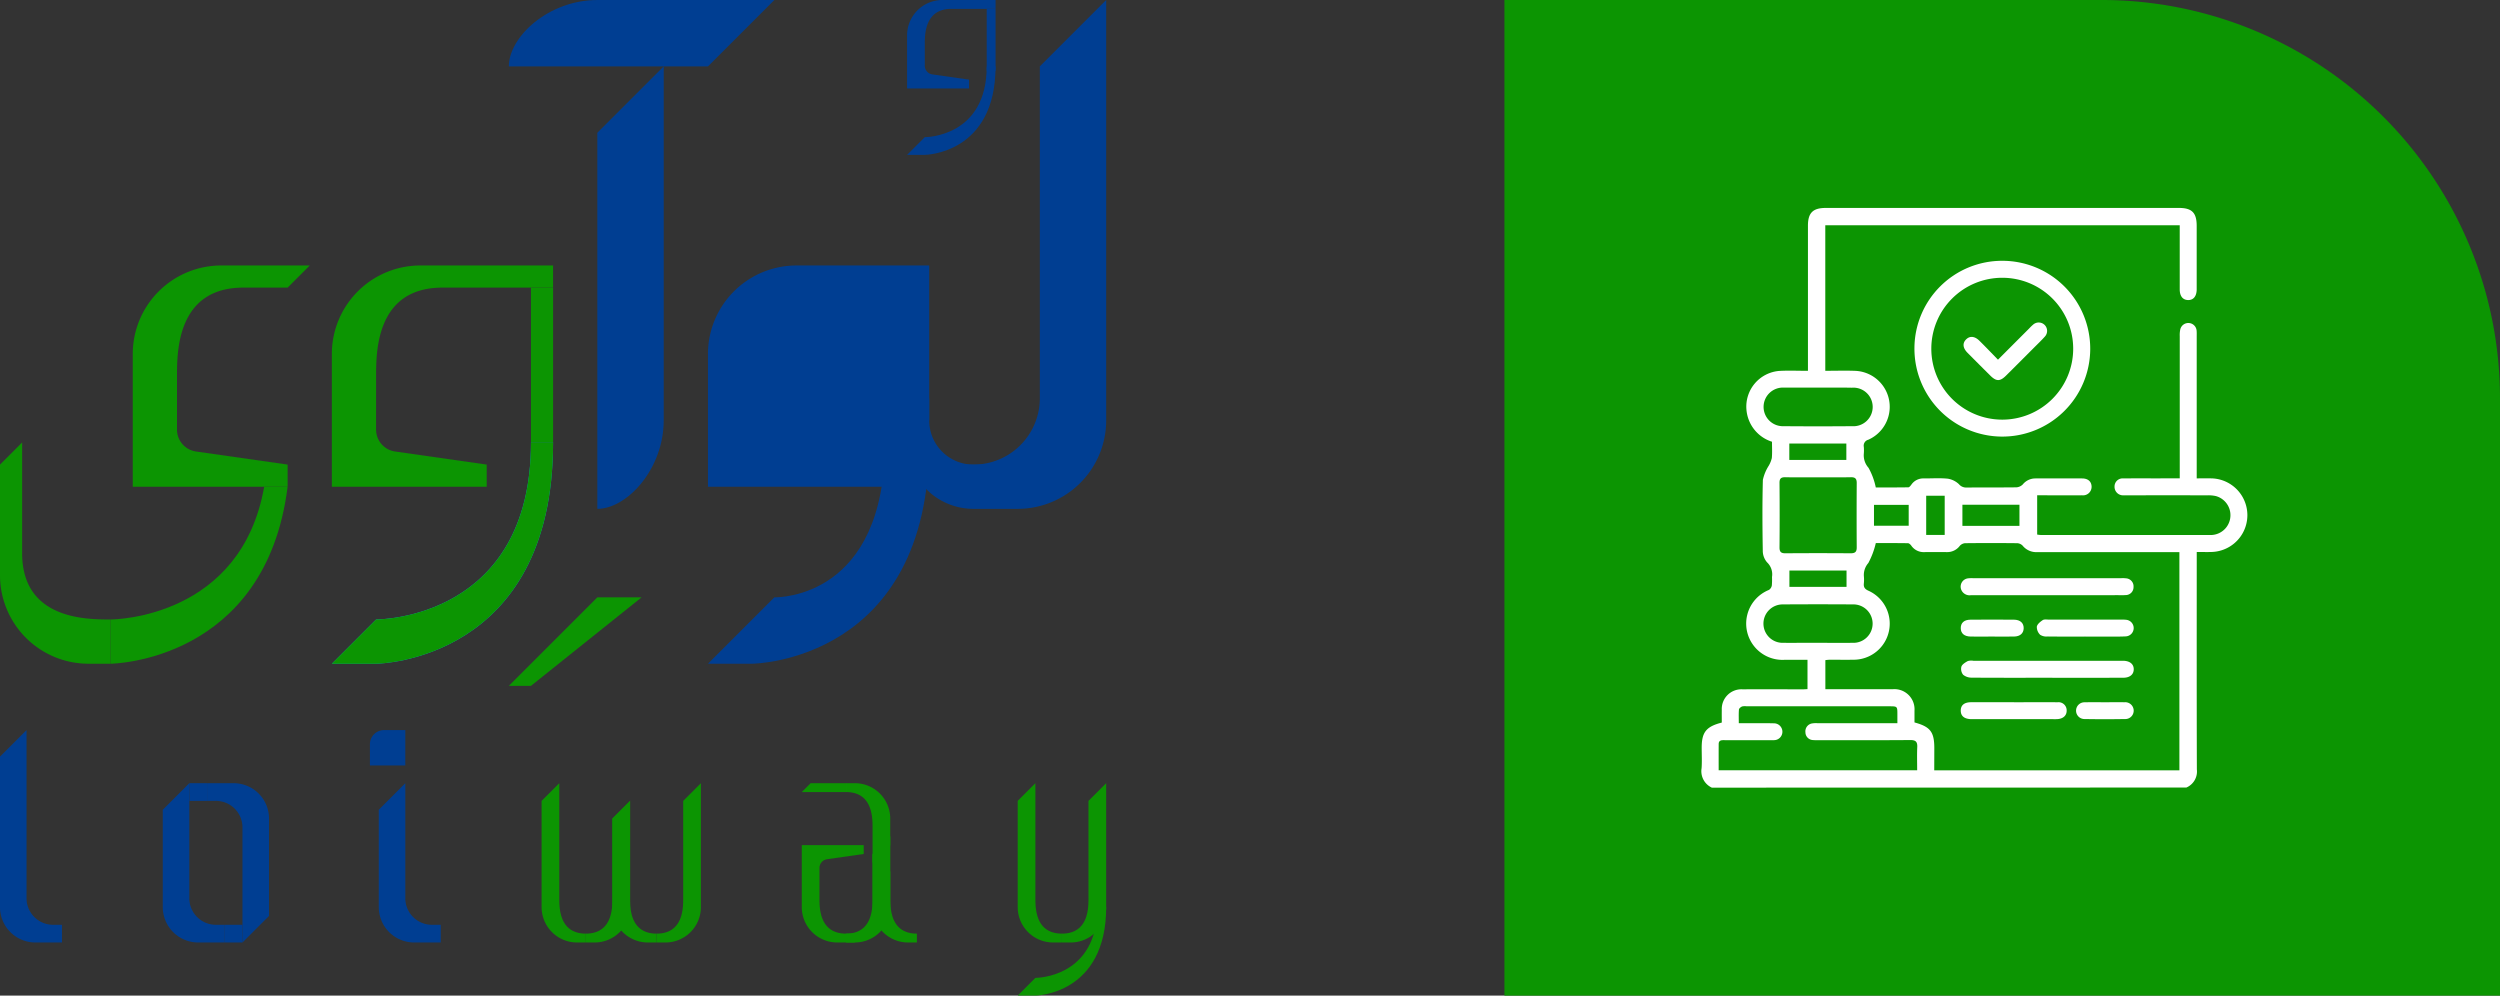 <svg xmlns="http://www.w3.org/2000/svg" width="200.89" height="80" viewBox="0 0 200.89 80"><rect x="0" y="0" width="200.89" height="80" fill="#333333" stroke="none"/><defs><style>.a{fill:#0c9502;}.b{fill:none;}.c{fill:#fff;}.d{fill:#00abc4;}.e{fill:#003e92;}</style></defs><g transform="translate(-1538.66 -1711)"><path class="a" d="M32.018,0H80V80H0V32.018A32.018,32.018,0,0,1,32.018,0Z" transform="translate(1739.55 1711) rotate(90)"/><g transform="translate(1659.55 1711)"><circle class="b" cx="40" cy="40" r="40"/><g transform="translate(15.834 16.709)"><path class="c" d="M640.2,347.354a1.457,1.457,0,0,1-.823-1.563c.039-.543.008-1.091.008-1.637,0-1.251.355-1.707,1.615-2.029,0-.332-.006-.678,0-1.023a1.579,1.579,0,0,1,1.668-1.649c1.622-.009,3.245,0,4.868,0,.1,0,.211-.01.351-.017V337.08h-1.81a2.916,2.916,0,0,1-1.287-5.615.549.549,0,0,0,.232-.359,5.6,5.6,0,0,0,.013-.681,1.323,1.323,0,0,0-.394-1.173,1.418,1.418,0,0,1-.347-.944c-.032-1.894-.043-3.791.007-5.685a3.535,3.535,0,0,1,.469-1.134,2.243,2.243,0,0,0,.251-.619c.04-.435.013-.876.013-1.312a2.953,2.953,0,0,1-2.052-2.568,2.876,2.876,0,0,1,2.634-3.122c.751-.043,1.508-.008,2.307-.008v-.609q0-5.527,0-11.054c0-1.031.4-1.426,1.428-1.426H677.74c1.037,0,1.42.387,1.421,1.432q0,2.479,0,4.958c0,.06,0,.121,0,.182-.013.533-.265.837-.69.83s-.67-.315-.673-.852c0-1,0-2,0-3v-2.156H649.317v11.693c.823,0,1.639-.027,2.453.006a2.893,2.893,0,0,1,1,5.535.49.49,0,0,0-.357.574,3.3,3.3,0,0,1,0,.545,1.507,1.507,0,0,0,.378,1.135,5.54,5.54,0,0,1,.584,1.578c.775,0,1.7.006,2.615-.01.085,0,.181-.134.249-.223a1.157,1.157,0,0,1,.974-.492c.652.005,1.308-.045,1.954.022a1.7,1.7,0,0,1,.89.442.754.754,0,0,0,.562.269c1.35-.011,2.7,0,4.049-.016a.8.8,0,0,0,.52-.237,1.3,1.3,0,0,1,.987-.479c1.258,0,2.518-.005,3.776,0,.479,0,.754.25.765.655a.687.687,0,0,1-.772.7c-1.032.01-2.062,0-3.094,0h-.507v3.155a2.561,2.561,0,0,0,.307.036q6.779,0,13.558,0a1.593,1.593,0,0,0,.493-3.128,2.64,2.64,0,0,0-.675-.06q-3.207-.006-6.415,0c-.121,0-.243.007-.363,0a.682.682,0,0,1-.688-.7.65.65,0,0,1,.713-.659c1.077-.011,2.153,0,3.23-.005H677.8v-.555q0-5.436,0-10.872a2.205,2.205,0,0,1,.042-.541.666.666,0,0,1,1.313.1c.014.151.008.3.008.455q0,5.413,0,10.826v.588c.426,0,.8-.008,1.176,0a2.958,2.958,0,0,1,.026,5.914c-.378.014-.756,0-1.2,0v.556c0,5.641-.008,11.282.01,16.922a1.4,1.4,0,0,1-.845,1.452Zm17.872-1.392h19.7V328.427H677.2q-5.413,0-10.824,0a1.412,1.412,0,0,1-1.2-.516.651.651,0,0,0-.445-.2q-2.092-.023-4.184,0a.65.65,0,0,0-.429.222,1.257,1.257,0,0,1-1.023.494q-.909-.006-1.819,0a1.2,1.2,0,0,1-1.051-.523c-.062-.086-.175-.191-.266-.192-.9-.014-1.811-.009-2.583-.009a6.425,6.425,0,0,1-.6,1.6,1.457,1.457,0,0,0-.359,1.045,3.038,3.038,0,0,1,0,.591c-.037.317.086.468.387.6a2.9,2.9,0,0,1-1.189,5.536c-.652.01-1.3,0-1.956,0a3.276,3.276,0,0,0-.336.033v2.335h.516c1.637,0,3.274,0,4.912,0a1.618,1.618,0,0,1,1.734,1.733c0,.316,0,.633,0,.938,1.278.347,1.593.765,1.593,2.077Zm-17.32-.006H656.7c0-.638-.021-1.245.007-1.849.02-.427-.112-.581-.563-.577-2.456.02-4.913.01-7.369.009a3.584,3.584,0,0,1-.454-.009.628.628,0,0,1-.6-.628.641.641,0,0,1,.563-.712,1.892,1.892,0,0,1,.407-.015h6.419v-.7c0-.657,0-.658-.654-.658H642.993a.992.992,0,0,0-.36.013c-.105.044-.247.157-.254.248-.03.354-.012.712-.012,1.1h.647c.728,0,1.456-.012,2.183.007a.677.677,0,1,1-.006,1.354c-.121.008-.242,0-.364,0h-3.593c-.232,0-.482-.021-.484.32C640.746,344.553,640.749,345.247,640.749,345.957Zm8.007-23.539c-.88,0-1.759.013-2.638-.006-.346-.008-.487.089-.483.459q.023,2.592,0,5.185c0,.363.132.47.482.467q2.615-.02,5.232,0c.343,0,.493-.1.491-.466q-.017-2.593,0-5.186c0-.369-.147-.466-.491-.459C650.485,322.429,649.62,322.418,648.755,322.418Zm-.047,13.3c.939,0,1.878.006,2.817,0a1.544,1.544,0,1,0,.018-3.087q-2.816-.019-5.633,0a1.544,1.544,0,1,0,.028,3.087C646.861,335.721,647.785,335.715,648.709,335.715Zm.02-20.508H646a1.552,1.552,0,1,0-.023,3.1q2.747.022,5.5,0a1.55,1.55,0,1,0-.023-3.092C650.546,315.2,649.637,315.208,648.729,315.207Zm16.187,11.108v-1.695h-4.584v1.695ZM646.426,319.7v1.322h4.583V319.7Zm.008,10.208v1.315h4.59v-1.315Zm12.478-2.863v-3.15h-1.487v3.15Zm-2.893-2.416H653.23v1.681h2.789Z" transform="translate(-639.368 -300.771)"/><path class="c" d="M666.988,305.869a7.063,7.063,0,1,1-7.085,6.977A7.045,7.045,0,0,1,666.988,305.869Zm-.009,1.364a5.7,5.7,0,1,0,5.68,5.709A5.694,5.694,0,0,0,666.979,307.233Z" transform="translate(-642.79 -301.621)"/><path class="c" d="M671.3,345.8c-2.014,0-4.029.007-6.043-.009a1.066,1.066,0,0,1-.691-.233.751.751,0,0,1-.14-.652c.064-.188.313-.337.512-.447a1.013,1.013,0,0,1,.448-.024h12.042c.528.009.845.262.847.68s-.312.682-.838.683Q674.367,345.808,671.3,345.8Z" transform="translate(-643.54 -308.047)"/><path class="c" d="M671.314,337.841c-2.045,0-4.089,0-6.134,0a.721.721,0,0,1-.787-.477.671.671,0,0,1,.553-.878,2.464,2.464,0,0,1,.408-.013h11.9a2.217,2.217,0,0,1,.408.013.643.643,0,0,1,.588.691.633.633,0,0,1-.626.653,5.812,5.812,0,0,1-.59.007Z" transform="translate(-643.532 -306.721)"/><path class="c" d="M668.652,348.436c1.167,0,2.333-.008,3.5,0a.654.654,0,0,1,.727.645c.014.4-.253.669-.72.708-.135.011-.272.006-.408.006h-6.135c-.137,0-.272,0-.409,0-.553-.018-.835-.249-.838-.682s.275-.677.83-.679c1.151-.006,2.3,0,3.453,0Z" transform="translate(-643.534 -308.715)"/><path class="c" d="M675.571,341.828c-1,0-2,.007-3-.006a.944.944,0,0,1-.6-.137.881.881,0,0,1-.267-.653c.035-.2.277-.395.473-.525.119-.08.323-.043.489-.043q2.91,0,5.819,0c.122,0,.243,0,.363.013a.669.669,0,0,1-.008,1.337c-.544.028-1.091.013-1.636.015S676.117,341.828,675.571,341.828Z" transform="translate(-644.757 -307.385)"/><path class="c" d="M666.843,341.828c-.56,0-1.12.009-1.68,0-.516-.01-.791-.253-.794-.674s.263-.678.781-.682q1.749-.015,3.5,0c.5.005.784.274.775.692-.009.4-.284.653-.762.663C668.054,341.838,667.449,341.828,666.843,341.828Z" transform="translate(-643.534 -307.386)"/><path class="c" d="M677.829,348.436c.515,0,1.031-.01,1.545,0a.681.681,0,0,1,.743.636.674.674,0,0,1-.715.713q-1.613.028-3.226,0a.673.673,0,1,1,.017-1.345C676.738,348.425,677.284,348.437,677.829,348.436Z" transform="translate(-645.387 -308.715)"/><path class="c" d="M667.406,314.806c.849-.851,1.649-1.652,2.449-2.452.117-.117.23-.243.357-.348a.674.674,0,0,1,.953.953c-.283.315-.592.607-.891.908-.737.739-1.474,1.48-2.217,2.215-.486.482-.786.479-1.27,0q-.92-.913-1.831-1.832c-.38-.384-.416-.77-.112-1.073s.7-.263,1.075.111C666.411,313.774,666.89,314.276,667.406,314.806Z" transform="translate(-643.58 -302.612)"/></g></g><g transform="translate(1538.66 1711)"><path class="a" d="M1881.778,1360l-1.778,1.778v8.889a7.111,7.111,0,0,0,7.111,7.111h1.778v-3.555h0c-1.961,0-7.111,0-7.111-5.333Z" transform="translate(-1880 -1324.444)"/><path class="d" d="M1912.778,1360H1911c0,14.061-12.009,14.222-12.444,14.222h0l-3.555,3.555h3.555C1898.7,1377.778,1912.778,1377.575,1912.778,1360Z" transform="translate(-1868.334 -1324.444)"/><path class="a" d="M1912.778,1360H1911c0,14.061-12.009,14.222-12.444,14.222h0l-3.555,3.555h3.555C1898.7,1377.778,1912.778,1377.575,1912.778,1360Z" transform="translate(-1868.334 -1324.444)"/><rect class="a" width="1.778" height="12.444" transform="translate(42.667 23.111)"/><path class="a" d="M1898.556,1360.889c0-1.961,0-7.111,5.333-7.111h8.889V1352h-10.667a7.111,7.111,0,0,0-7.111,7.111v10.667h12.444V1368l-7.362-1.052a1.777,1.777,0,0,1-1.527-1.76Z" transform="translate(-1868.334 -1330.667)"/><g transform="translate(72.889)"><path class="e" d="M1928.111,1343h-.711c0,5.625-4.8,5.689-4.978,5.689h0l-1.422,1.422h1.422C1922.479,1350.111,1928.111,1350.029,1928.111,1343Z" transform="translate(-1921 -1337.667)"/><rect class="e" width="0.711" height="4.978" transform="translate(6.4 0.711)"/><path class="e" d="M1922.423,1343.556c0-.784,0-2.844,2.133-2.844h3.556V1340h-4.267a2.843,2.843,0,0,0-2.844,2.844v4.267h4.978v-.711l-2.946-.421a.71.71,0,0,1-.609-.7Z" transform="translate(-1921 -1340)"/></g><path class="a" d="M1889.556,1360.889c0-1.961,0-7.111,5.333-7.111h3.556l1.778-1.778h-7.111a7.111,7.111,0,0,0-7.111,7.111v10.667h12.444V1368l-7.362-1.052a1.777,1.777,0,0,1-1.527-1.76Z" transform="translate(-1875.333 -1330.667)"/><path class="a" d="M1913.667,1367l-8.889,7.111H1903l7.111-7.111Z" transform="translate(-1862.111 -1319)"/><path class="e" d="M1929.778,1364.445l-1.778,5.333h-16v-10.667a7.111,7.111,0,0,1,7.111-7.111h10.667Z" transform="translate(-1855.111 -1330.667)"/><path class="e" d="M1929.778,1360h-3.556c0,12.445-8.453,12.445-8.889,12.445h0l-5.333,5.333h3.556C1915.7,1377.778,1929.778,1377.575,1929.778,1360Z" transform="translate(-1855.111 -1324.444)"/><path class="e" d="M1923,1377.333l3.556,3.556h1.778a7.111,7.111,0,0,0,7.111-7.111V1340l-5.333,5.333V1372a5.333,5.333,0,0,1-5.333,5.333Z" transform="translate(-1846.556 -1340)"/><path class="e" d="M1907,1378.556c2.372,0,5.333-3.184,5.333-7.111V1343l-5.333,5.333v30.222Z" transform="translate(-1859 -1337.667)"/><path class="e" d="M1928.111,1366.889h-1.778a5.333,5.333,0,0,1-5.333-5.333v-1.778l1.778-1.778v1.778a3.555,3.555,0,0,0,3.556,3.556h1.778Z" transform="translate(-1848.112 -1326)"/><path class="a" d="M1897.34,1362c-1.849,10.5-11.945,10.667-12.34,10.667v3.556c.132,0,12.461-.185,14.222-14.222Z" transform="translate(-1876.111 -1322.889)"/><path class="e" d="M1903,1345.334c0-2.372,3.184-5.333,7.111-5.333h14.222l-5.333,5.333Z" transform="translate(-1862.111 -1340)"/><g transform="translate(0 58.667)"><g transform="translate(43.52 4.267)"><path class="a" d="M1908.036,1387.489v.711h-.711a2.844,2.844,0,0,1-2.844-2.844v-8.534l1.422-1.422v9.244c0,.784,0,2.844,2.133,2.844Z" transform="translate(-1904.48 -1375.4)"/><g transform="translate(3.556)"><path class="a" d="M1911.236,1386.867v.711h-.711a2.843,2.843,0,0,1-2.844-2.844v-7.111l1.422-1.422v7.822c0,.784,0,2.844,2.134,2.844Z" transform="translate(-1905.547 -1374.778)"/><path class="a" d="M1909.68,1387.489v.711h.711a2.844,2.844,0,0,0,2.845-2.844V1375.4l-1.422,1.422v7.822c0,.784,0,2.844-2.133,2.844Z" transform="translate(-1903.991 -1375.4)"/><path class="a" d="M1906.48,1386.867v.711h.711a2.843,2.843,0,0,0,2.844-2.844V1376.2l-1.422,1.422v6.4c0,.784,0,2.844-2.134,2.844Z" transform="translate(-1906.48 -1374.778)"/></g></g><g transform="translate(81.778 4.267)"><path class="a" d="M1929.556,1387.489v.711h-.711a2.844,2.844,0,0,1-2.844-2.844v-8.534l1.422-1.422v9.244c0,.784,0,2.844,2.133,2.844Z" transform="translate(-1926 -1375.4)"/><path class="a" d="M1928,1387.489v.711h.711a2.844,2.844,0,0,0,2.844-2.844V1375.4l-1.422,1.422v7.822c0,.784,0,2.844-2.133,2.844Z" transform="translate(-1924.445 -1375.4)"/><path class="a" d="M1933.111,1381h-.711c0,5.625-4.8,5.689-4.978,5.689h0l-1.422,1.422h1.422C1927.479,1388.111,1933.111,1388.029,1933.111,1381Z" transform="translate(-1926 -1371.045)"/></g><path class="e" d="M1884.978,1388.645v1.422h-2.134a2.843,2.843,0,0,1-2.844-2.844v-12.089l2.133-2.133v13.511a2.133,2.133,0,0,0,2.133,2.134Z" transform="translate(-1880 -1373)"/><g transform="translate(29.724)"><path class="e" d="M1899.565,1375.844h-2.844v-1.707a1.139,1.139,0,0,1,1.138-1.138h1.707Z" transform="translate(-1896.72 -1373)"/><path class="e" d="M1902.1,1386.778v1.422h-2.134a2.844,2.844,0,0,1-2.844-2.844v-7.822l2.133-2.134v9.244a2.133,2.133,0,0,0,2.133,2.134Z" transform="translate(-1896.409 -1371.133)"/></g><g transform="translate(13.084 4.267)"><path class="e" d="M1892.338,1386.778v1.422H1890.2a2.844,2.844,0,0,1-2.844-2.844v-7.822l2.133-2.134v9.244a2.133,2.133,0,0,0,2.133,2.134Z" transform="translate(-1887.36 -1375.4)"/><path class="e" d="M1889.36,1376.822V1375.4h2.134a2.844,2.844,0,0,1,2.844,2.844v7.822l-2.134,2.134v-9.244a2.133,2.133,0,0,0-2.133-2.134Z" transform="translate(-1885.804 -1375.4)"/><rect class="e" width="1.422" height="1.422" transform="translate(2.133)"/><rect class="e" width="1.422" height="1.422" transform="translate(4.978 11.378)"/></g><g transform="translate(64.427 4.267)"><path class="a" d="M1918.24,1385v.711h.711a2.844,2.844,0,0,0,2.844-2.844v-2.844l-1.422-1.422v3.556c0,.784,0,2.844-2.133,2.844Z" transform="translate(-1914.685 -1372.911)"/><path class="a" d="M1923,1385.622v.711h-.711a2.844,2.844,0,0,1-2.844-2.844v-4.267l1.422-1.422v4.978c0,.784,0,2.844,2.133,2.844Z" transform="translate(-1913.751 -1373.533)"/><path class="a" d="M1918.24,1376.111v-.711h.711a2.844,2.844,0,0,1,2.844,2.844v2.134l-1.422,1.422v-2.844c0-.784,0-2.844-2.133-2.844Z" transform="translate(-1914.685 -1375.4)"/><path class="a" d="M1917.662,1382.467c0,.784,0,2.844,2.133,2.844h.711v.711h-1.422a2.844,2.844,0,0,1-2.844-2.844V1378.2h4.978v.711l-2.946.421a.711.711,0,0,0-.61.7Z" transform="translate(-1916.24 -1373.223)"/><path class="a" d="M1916.24,1376.111h3.556v-.711h-2.844Z" transform="translate(-1916.24 -1375.4)"/></g></g></g></g></svg>